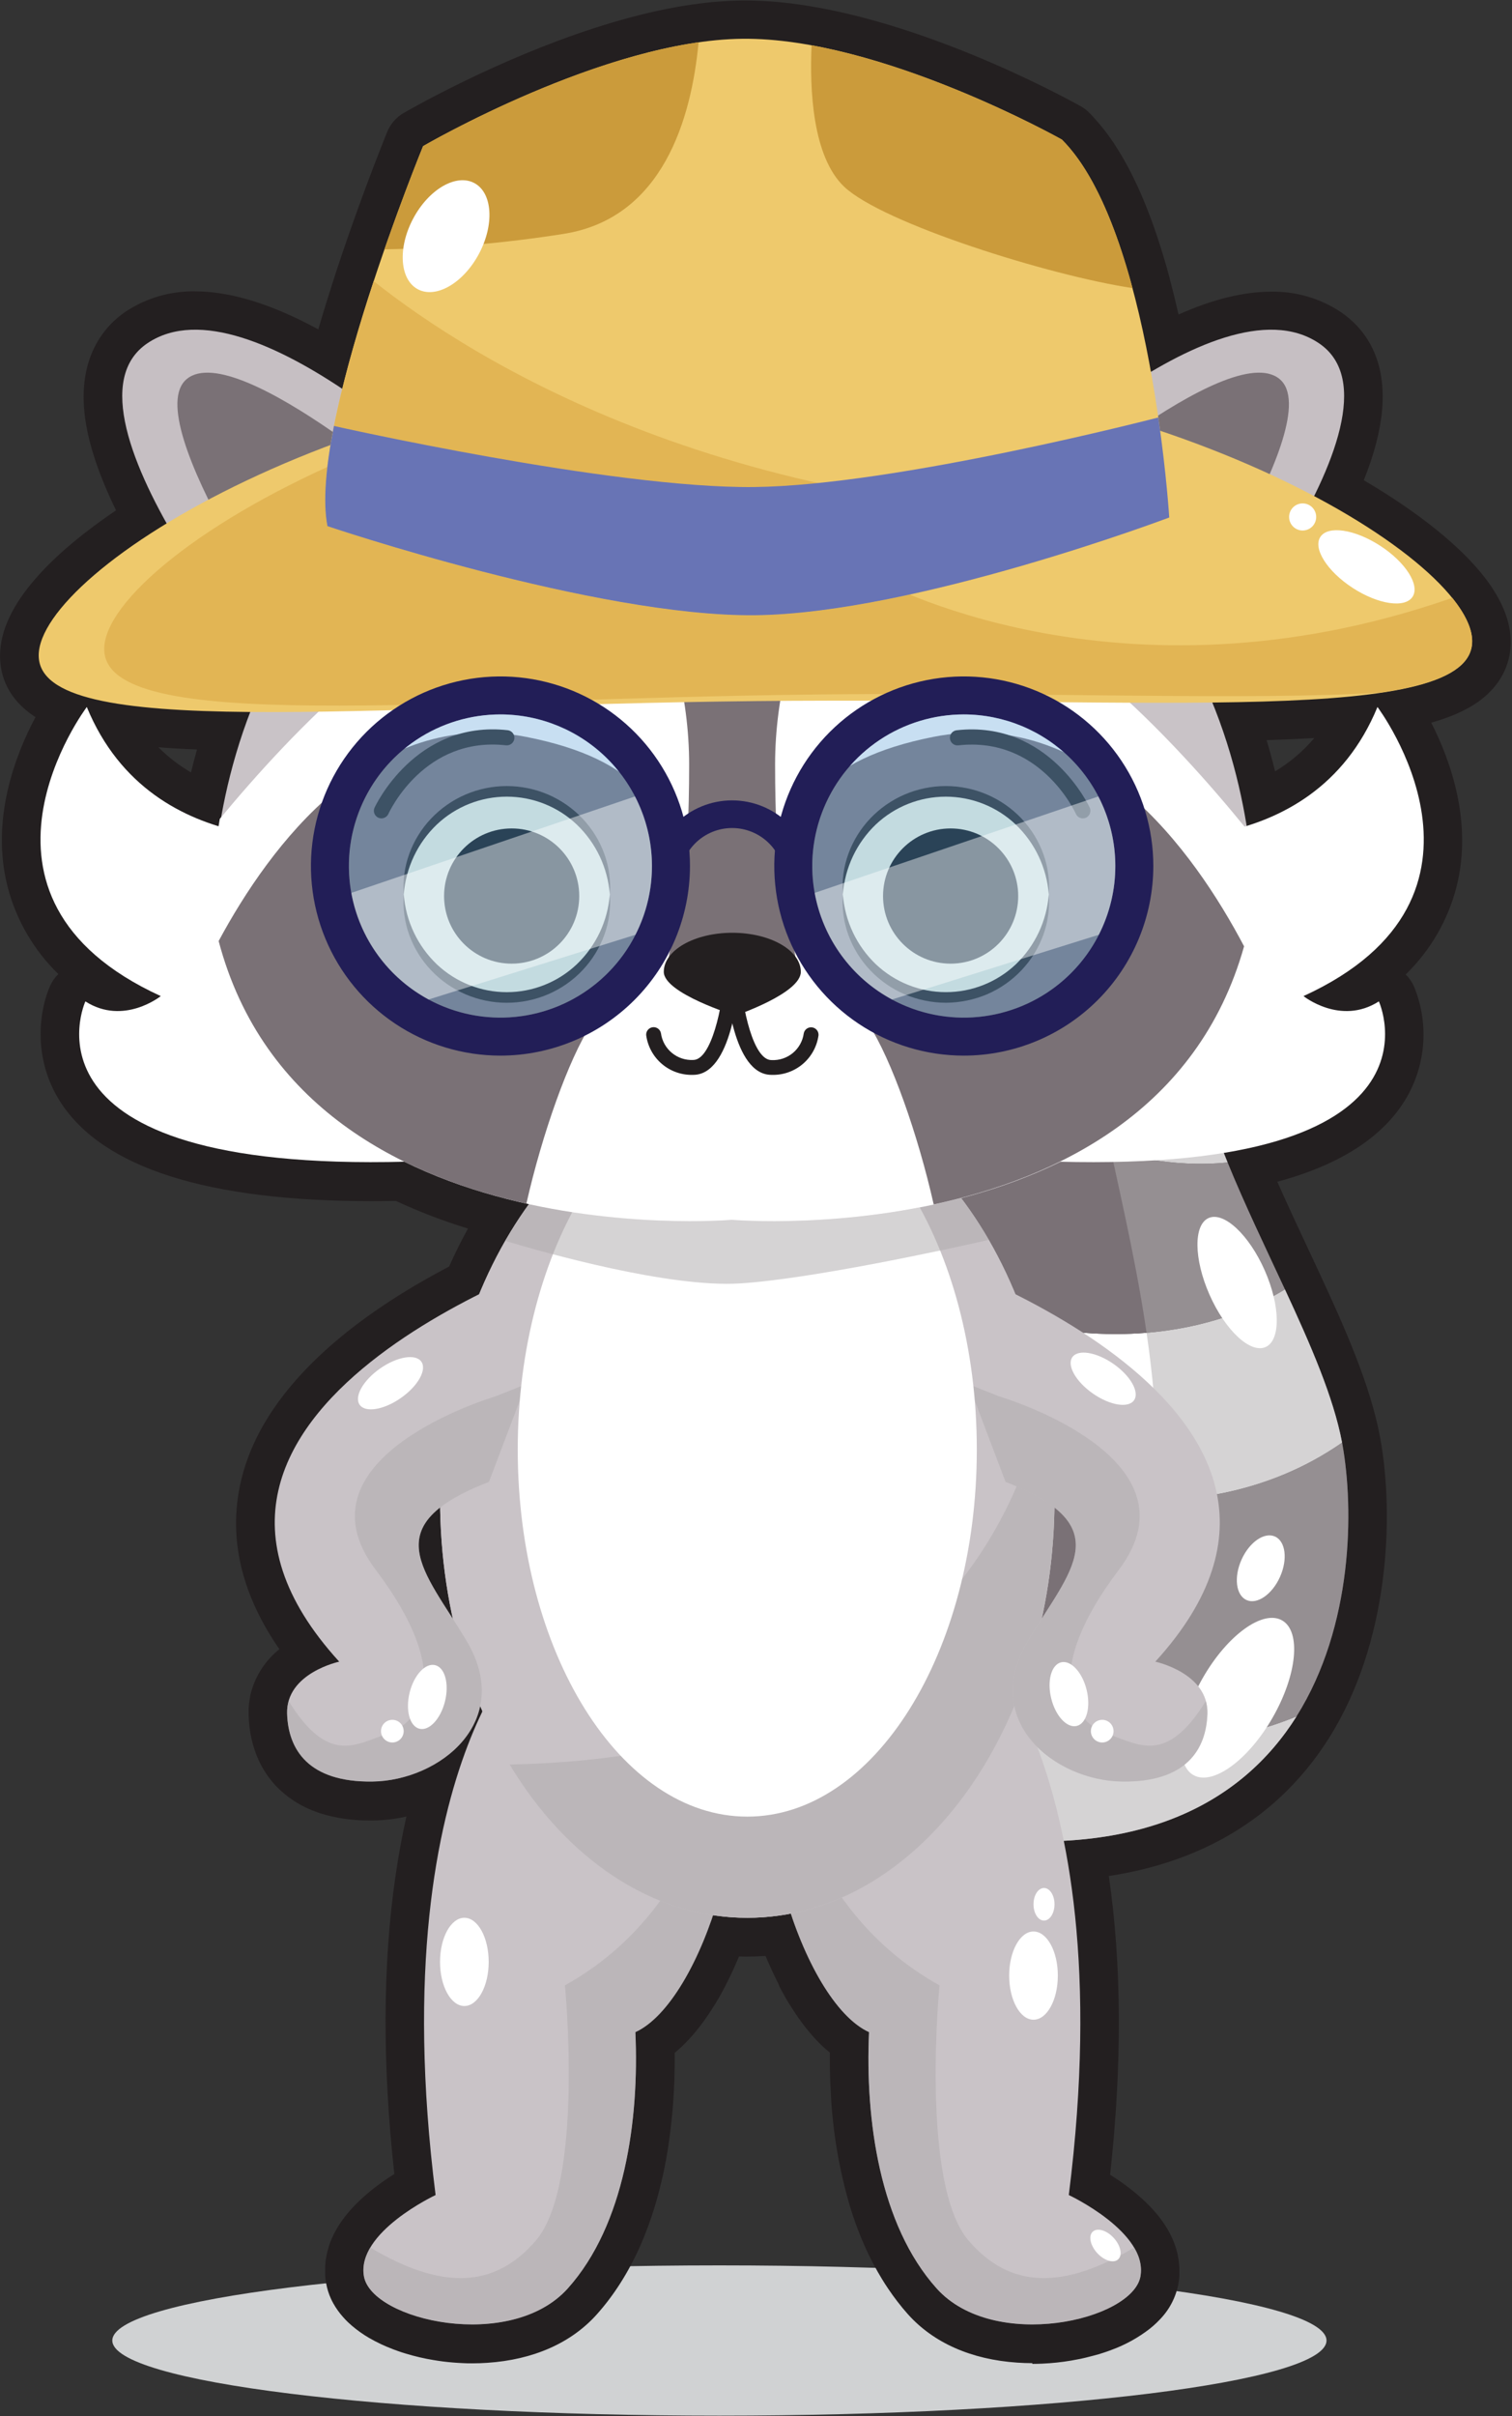 <svg width="586" height="936" viewBox="0 0 586 936" fill="none" xmlns="http://www.w3.org/2000/svg">
<rect x="0" y="0" width="586" height="936" fill="#333333" stroke="none"/>
<g clip-path="url(#clip0_5494_545)">
<path d="M278.82 935.829C408.767 935.829 514.11 922.796 514.11 906.719C514.11 890.642 408.767 877.609 278.82 877.609C148.873 877.609 43.53 890.642 43.53 906.719C43.53 922.796 148.873 935.829 278.82 935.829Z" fill="#D0D2D3"/>
<path d="M400.13 915.489C398.13 915.489 396.199 915.419 394.299 915.289C376.449 914.099 361.78 907.609 351.87 896.529C350.52 895.019 349.17 893.389 347.74 891.529C346.55 889.979 345.38 888.359 344.25 886.679C343.37 885.389 342.509 884.039 341.689 882.679C341.159 881.819 340.69 880.949 340.15 880.059C339.15 878.229 338.21 876.569 337.41 874.959C336.86 873.859 336.319 872.749 335.809 871.629C333.241 866.027 331.066 860.253 329.299 854.349C325.18 840.255 322.733 825.725 322.009 811.059C321.739 806.409 321.61 801.639 321.62 796.869C321.62 796.299 321.62 795.739 321.62 795.159C321.62 795.159 321.019 794.669 320.799 794.479L319.799 793.639C319.569 793.439 319.339 793.219 319.099 792.999L318.259 792.199L317.54 791.489L316.729 790.659L316.059 789.959C315.799 789.669 315.529 789.379 315.269 789.079L314.599 788.329C314.359 788.059 314.09 787.739 313.83 787.429L313.24 786.719C313 786.429 312.779 786.149 312.549 785.879L311.87 784.999L311.189 784.109L310.58 783.299C310.31 782.939 310.09 782.619 309.86 782.299L309.25 781.439L308.469 780.299L308.009 779.619C307.589 778.989 307.19 778.359 306.79 777.729L306.549 777.339C306.229 776.819 305.909 776.339 305.549 775.779L304.99 774.839C304.78 774.489 304.58 774.139 304.38 773.789L303.259 771.789L302.16 769.729L301.67 768.489L301.229 767.609L300.74 766.609L300.17 765.439L299.689 764.439L299.16 763.309L298.66 762.209C298.5 761.869 298.32 761.469 298.15 761.059C297.98 760.649 297.849 760.389 297.689 760.059L297.179 758.879L296.7 757.729C294.347 757.889 292.013 757.969 289.7 757.969C288.64 757.969 287.56 757.969 286.42 757.919L285.509 760.049C285.349 760.429 285.179 760.799 285.019 761.159C284.859 761.519 284.7 761.889 284.53 762.279C284.36 762.669 284.2 762.989 284.04 763.349L283.519 764.459L283.019 765.509L282.46 766.649C282.3 766.969 282.139 767.309 281.969 767.649L281.24 769.079L280.9 769.739C280.7 770.119 280.499 770.479 280.309 770.849L279.79 771.849L279.04 773.199L278.639 773.909L277.929 775.119L277.479 775.879L276.479 777.459L276.269 777.799C275.859 778.439 275.46 779.069 275.04 779.689L274.519 780.469L273.79 781.539L273.269 782.269C273.049 782.589 272.789 782.959 272.519 783.319L271.96 784.069C271.71 784.409 271.45 784.739 271.2 785.069L270.63 785.789L269.84 786.789L269.269 787.469L268.42 788.469L267.78 789.189C267.54 789.469 267.26 789.769 266.99 790.059L266.32 790.759L265.479 791.619C265.253 791.859 265.023 792.089 264.79 792.309L263.96 793.099L263.269 793.719L262.36 794.529L261.61 795.159L261.479 795.259C261.565 802.973 261.265 810.686 260.58 818.369C260.36 820.809 260.089 823.249 259.799 825.619C259.509 827.989 259.139 830.509 258.799 832.889C258.599 834.096 258.39 835.306 258.17 836.519C253.57 861.599 244.519 881.819 231.299 896.599C221.389 907.679 206.71 914.169 188.86 915.359C186.97 915.489 185.01 915.559 183.04 915.559C181.75 915.559 180.459 915.559 179.189 915.469C176.669 915.359 174.13 915.149 171.63 914.829C170.41 914.669 169.17 914.489 167.95 914.279C164.364 913.685 160.819 912.859 157.339 911.809L155.65 911.279C154.5 910.899 153.38 910.499 152.33 910.099C149.125 908.895 146.024 907.43 143.059 905.719C140.688 904.34 138.446 902.751 136.36 900.969C135.84 900.529 135.36 900.079 134.87 899.629C134.24 899.019 133.629 898.389 133.009 897.679C131.554 896.065 130.283 894.295 129.219 892.399C128.869 891.779 128.569 891.189 128.299 890.609C127.419 888.697 126.785 886.681 126.41 884.609C126.217 883.548 126.086 882.476 126.019 881.399C126.019 880.949 126.019 880.519 126.019 880.089C126.019 879.469 126.019 878.859 126.019 878.249C126.019 877.639 126.08 877.249 126.13 876.799V876.629C126.13 876.169 126.22 875.719 126.29 875.259C126.36 874.799 126.479 874.129 126.599 873.559C126.679 873.139 126.759 872.769 126.849 872.409C126.989 871.859 127.159 871.259 127.339 870.659C127.342 870.619 127.342 870.579 127.339 870.539L127.58 869.789C127.78 869.199 128.019 868.589 128.259 867.969L128.509 867.379C128.789 866.739 129.08 866.099 129.4 865.459C129.4 865.399 129.549 865.169 129.559 865.149C129.909 864.479 130.27 863.819 130.66 863.149C136.07 853.999 145.57 846.769 152.83 842.199C148.16 799.849 148.3 761.139 153.25 726.969C154.423 718.923 155.843 711.176 157.509 703.729C153.281 704.684 148.964 705.196 144.63 705.259H143.49C137.773 705.32 132.074 704.624 126.54 703.189C125.76 702.979 124.979 702.749 124.219 702.509C122.689 702.009 121.219 701.439 119.759 700.809C116.237 699.269 112.957 697.228 110.019 694.749C108.893 693.811 107.821 692.809 106.809 691.749C103.474 688.128 100.876 683.893 99.16 679.279C98.48 677.445 97.922 675.567 97.49 673.659C97.35 673.039 97.23 672.409 97.11 671.779C96.683 669.367 96.432 666.928 96.36 664.479C96.36 663.62 96.36 662.769 96.36 661.929C96.36 661.399 96.44 660.929 96.49 660.379V660.319C96.49 660.039 96.49 659.789 96.58 659.529C96.66 658.879 96.77 658.209 96.91 657.529C96.91 657.459 96.91 657.379 96.91 657.299C97.06 656.549 97.249 655.779 97.469 655.029C99.323 648.666 103.099 643.033 108.28 638.899C94.12 618.409 88.88 597.669 92.7 577.059C100.05 537.379 139.929 508.519 174.059 490.669C176.309 485.609 178.76 480.669 181.38 475.939C171.827 473.032 162.49 469.456 153.439 465.239C150.229 465.299 147.059 465.329 143.979 465.329C80.349 465.329 39.78 452.399 23.4 426.899C12.08 409.269 15.609 390.269 19.469 381.819C20.231 380.148 21.296 378.632 22.61 377.349C13.04 368.064 6.223 356.315 2.91 343.399C-3.68 317.339 6 292.339 13.75 277.819C2.94 270.819 0.089 261.759 0.019 254.349C-0.201 233.609 22.22 213.119 44.96 197.709C38.91 185.249 35.02 174.089 33.36 164.419C28.9 138.419 41.11 125.829 48.79 120.659C56.753 115.415 66.117 112.703 75.65 112.879C89.38 112.879 105.38 117.819 123.38 127.609V127.529C125.23 121.159 127.29 114.529 129.5 107.689L130.599 104.319C131.939 100.269 133.35 96.079 134.82 91.869L135.65 89.489C136.65 86.659 137.589 83.969 138.519 81.399C138.519 81.399 139.23 79.399 139.25 79.399C141.11 74.269 143.02 69.15 144.92 64.189L145.5 62.69C146 61.38 147.139 58.469 147.139 58.469C147.139 58.469 149.249 53.119 149.269 53.079C149.789 51.779 150.07 51.079 150.07 51.079C151.327 48.008 153.567 45.441 156.439 43.779L158.259 42.73L158.38 42.669L159.969 41.789L162.45 40.429L165.509 38.779L166.65 38.179C187.28 27.309 227.579 8.179 265.969 2.089H266.07L268.57 1.709H268.71C274.96 0.79 281.263 0.282 287.58 0.189H288.84C341.37 0.189 405.449 33.809 417.759 40.559L418.49 40.959L418.849 41.159C420.045 41.824 421.142 42.652 422.11 43.619C422.74 44.249 423.359 44.899 423.979 45.619L424.439 46.119C424.959 46.689 425.44 47.229 425.9 47.779L426.259 48.209C426.839 48.9 427.4 49.589 427.95 50.299L428.33 50.789C428.78 51.379 429.2 51.939 429.62 52.509L430.08 53.149C430.58 53.849 431.079 54.579 431.59 55.319L431.809 55.659C432.259 56.339 432.67 56.979 433.08 57.659L433.54 58.389C433.9 58.989 434.27 59.589 434.63 60.199L434.979 60.789C435.399 61.509 435.839 62.279 436.269 63.059L436.71 63.859L437.62 65.549L438.08 66.429C438.45 67.159 438.839 67.939 439.229 68.73L439.61 69.519C439.88 70.059 440.159 70.639 440.429 71.23L440.929 72.299C441.169 72.829 441.42 73.369 441.66 73.919L442.16 75.039C442.47 75.749 442.759 76.449 443.059 77.149L443.58 78.409C443.77 78.859 444.229 79.999 444.229 79.999L444.65 81.059C444.89 81.659 445.119 82.259 445.349 82.869C445.579 83.479 445.83 84.129 446.07 84.769L446.5 85.929L447.049 87.449L447.42 88.519C447.77 89.519 448.1 90.519 448.42 91.46L448.7 92.299C448.89 92.839 449.079 93.429 449.269 94.019L449.549 94.879C450.159 96.799 450.77 98.799 451.36 100.809L452.12 103.399L452.17 103.589C452.58 105.039 452.99 106.499 453.38 107.959C453.38 108.019 453.38 108.069 453.38 108.129C454.56 112.509 455.689 117.129 456.759 121.839C469.979 115.959 481.99 112.999 492.62 112.999C502.156 112.821 511.524 115.533 519.49 120.779C527.89 126.429 537.49 137.609 535.66 158.779C534.94 166.929 532.609 175.929 528.559 186.039C549.729 198.469 566.169 211.669 575.559 223.889L575.82 224.229C576.44 225.039 576.989 225.809 577.519 226.559L577.95 227.199C578.42 227.889 578.829 228.529 579.219 229.199L579.79 230.119L580.46 231.279C580.8 231.889 581.11 232.469 581.4 233.039C581.59 233.409 581.739 233.729 581.889 234.039C582.169 234.619 582.44 235.219 582.7 235.819C582.82 236.109 582.95 236.429 583.07 236.749C583.32 237.349 583.549 237.989 583.759 238.629C583.839 238.829 583.91 239.059 583.99 239.299C584.23 240.079 584.45 240.859 584.65 241.689C584.65 241.889 584.74 242.089 584.78 242.279C584.99 243.279 585.149 244.129 585.259 244.979C585.259 245.039 585.32 245.529 585.32 245.529C585.435 246.495 585.498 247.467 585.509 248.439C585.517 249.441 585.471 250.443 585.37 251.439C585.37 251.439 585.3 252.119 585.29 252.179C585.171 253.152 584.996 254.117 584.769 255.069L584.63 255.619C584.44 256.359 584.18 257.179 583.88 257.999C583.799 258.229 583.72 258.419 583.65 258.619C583.289 259.523 582.881 260.407 582.429 261.269L582.07 261.919C581.73 262.529 581.32 263.179 580.9 263.819L580.509 264.389C579.969 265.129 579.43 265.819 578.86 266.489L578.33 267.079C577.83 267.619 577.33 268.079 576.86 268.589L576.339 269.089C575.769 269.609 575.179 270.089 574.519 270.639L573.799 271.199C573.259 271.609 572.799 271.959 572.259 272.309L571.309 272.939C570.789 273.269 570.31 273.589 569.75 273.889L568.75 274.429C568.26 274.699 567.749 274.939 567.309 275.189C566.869 275.439 566.359 275.669 565.849 275.899L564.639 276.459L563.509 276.939L562.24 277.449C561.6 277.699 560.94 277.949 560.24 278.189L559.299 278.529C557.859 279.019 556.299 279.529 554.689 279.959C562.219 294.699 570.79 318.649 564.5 343.559C561.183 356.473 554.366 368.222 544.799 377.509C546.105 378.794 547.165 380.305 547.929 381.969C550.708 388.613 551.98 395.79 551.655 402.985C551.33 410.179 549.416 417.212 546.049 423.579C537.569 439.489 520.439 450.959 495.049 457.809C498.869 466.469 502.949 475.179 506.939 483.699C508.479 486.993 510.006 490.259 511.519 493.499C521.269 514.499 531.109 536.679 534.809 556.499C534.809 556.499 534.939 557.119 534.979 557.349C540.399 587.619 538.449 636.169 515.089 673.299C509.719 681.876 503.235 689.704 495.809 696.579C494.549 697.749 493.17 698.949 491.62 700.249C489.82 701.749 487.91 703.249 485.96 704.649C470.29 716.069 451.43 723.479 429.74 726.769C434.74 761.039 434.94 799.849 430.24 842.489C437.5 847.059 446.99 854.279 452.4 863.429C452.78 864.069 453.139 864.729 453.509 865.429C453.509 865.529 453.62 865.639 453.67 865.759C453.98 866.369 454.269 866.979 454.549 867.639L454.799 868.229C455.049 868.839 455.28 869.459 455.49 870.079C455.58 870.349 455.669 870.649 455.769 870.939C455.939 871.519 456.109 872.099 456.259 872.689C456.349 873.069 456.42 873.399 456.49 873.739V873.839C456.61 874.419 456.719 874.979 456.799 875.539C456.879 876.099 456.92 876.419 456.96 876.899C456.96 876.899 456.96 877.019 456.96 877.039C457.02 877.589 457.06 878.039 457.08 878.499C457.08 879.149 457.08 879.759 457.08 880.349C457.08 880.939 457.08 881.239 457.08 881.669C457.013 882.743 456.882 883.811 456.689 884.869C455.681 890.061 453.171 894.842 449.469 898.619C449.079 899.039 448.66 899.459 448.21 899.889C447.44 900.629 446.559 901.399 445.639 902.139C441.132 905.634 436.109 908.407 430.75 910.359C429.75 910.749 428.6 911.149 427.45 911.519C426.3 911.889 425.18 912.239 424.03 912.519C422.88 912.799 421.709 913.139 420.549 913.409L418.759 913.809C417.599 914.049 416.38 914.279 415.16 914.489C411.438 915.121 407.681 915.518 403.91 915.679C402.64 915.739 401.35 915.759 400.07 915.769L400.13 915.489ZM61.4 289.489C65.166 293.277 69.412 296.555 74.03 299.239C74.75 296.253 75.527 293.289 76.36 290.349C70.99 290.139 66.02 289.859 61.4 289.489ZM490.9 286.729C492.087 290.729 493.179 294.759 494.179 298.819C499.919 295.386 505.052 291.028 509.37 285.919C503.67 286.269 497.55 286.489 490.9 286.739V286.729Z" fill="#231F20"/>
<path d="M520.139 558.89C516.859 541.38 507.949 520.96 497.979 499.5C478.659 511.5 430.67 531.44 355.63 499.7C354.27 521.38 354.26 542.77 354.75 562.11C386.39 575.41 461.669 599.54 520.139 558.89Z" fill="white"/>
<path d="M475.77 450.341C467.1 429.101 460.66 408.191 460.56 389.281C438.99 373.481 427.37 359.111 421.17 347.711C395.59 361.861 379.51 387.641 369.57 418.291C390.5 431.491 433.96 454.661 475.77 450.341Z" fill="white"/>
<path d="M352.67 643.029C349.06 651.539 343.54 656.379 337.55 658.969C340.66 672.149 347.86 692.439 364.4 710.049C440.33 722.499 481.4 698.469 502.5 664.939C472.67 677.259 419.89 686.089 352.67 643.029Z" fill="white"/>
<path d="M460.56 389.28C460.491 383.403 461.163 377.54 462.56 371.83C476.35 316.96 427.32 344.6 427.32 344.6C425.22 345.6 423.179 346.601 421.189 347.711C427.369 359.111 438.99 373.49 460.56 389.28Z" fill="#7A7176"/>
<path d="M497.979 499.489C490.529 483.429 482.48 466.779 475.77 450.329C433.96 454.649 390.5 431.499 369.57 418.279C361.42 443.399 357.39 471.779 355.63 499.689C430.67 531.489 478.669 511.489 497.979 499.489Z" fill="#7A7176"/>
<path d="M502.47 664.941C524.47 629.941 524.77 584.691 520.28 559.611C520.23 559.371 520.18 559.131 520.14 558.891C461.71 599.541 386.39 575.411 354.75 562.111C355.24 581.351 356.22 598.581 356.84 612.051C357.46 625.691 355.75 635.721 352.64 643.051C419.89 686.091 472.67 677.261 502.47 664.941Z" fill="#7A7176"/>
<path d="M306.28 658.561L321.6 700.131C335.641 704.307 349.925 707.619 364.37 710.051C347.83 692.441 340.63 672.151 337.52 658.971C323.23 665.161 306.28 658.561 306.28 658.561Z" fill="#7A7176"/>
<path opacity="0.52" d="M502.47 664.939C524.47 629.939 524.77 584.689 520.28 559.609C520.23 559.369 520.18 559.129 520.14 558.889C516.86 541.379 507.949 520.959 497.979 499.499C490.529 483.439 482.48 466.789 475.77 450.339C467.1 429.099 460.66 408.189 460.56 389.279C460.491 383.402 461.163 377.539 462.56 371.829C467.72 351.279 464.07 342.299 457.49 339.109C438.34 353.569 417.81 380.579 426.83 427.829C442.56 510.209 501.35 685.649 316.83 687.129L321.62 700.129C335.661 704.305 349.944 707.618 364.39 710.049C440.3 722.489 481.36 698.489 502.47 664.939Z" fill="#AFACAE"/>
<path d="M493.197 665.455C502.702 648.917 504.366 632.038 496.914 627.755C489.461 623.472 475.715 633.407 466.21 649.945C456.705 666.484 455.042 683.363 462.494 687.646C469.946 691.929 483.693 681.994 493.197 665.455Z" fill="white"/>
<path d="M496.084 610.895C499.128 604.101 498.258 597.098 494.141 595.253C490.023 593.407 484.217 597.418 481.172 604.212C478.128 611.006 478.998 618.01 483.115 619.855C487.233 621.7 493.039 617.688 496.084 610.895Z" fill="white"/>
<path d="M490.498 521.846C496.404 519.238 496.25 505.934 490.154 492.132C484.058 478.33 474.328 469.256 468.422 471.865C462.517 474.473 462.67 487.777 468.766 501.579C474.862 515.381 484.592 524.455 490.498 521.846Z" fill="white"/>
<path d="M197.3 645.489C214.56 629.159 146.73 675.539 168.82 850.359C168.82 850.359 137.969 864.81 141.059 881.9C144.149 898.99 197.929 911.219 220.059 886.539C242.189 861.859 247.77 821.149 246.25 787.259C272.08 775.489 295.799 699.559 279.429 663.759C279.379 663.709 250.8 602.689 197.3 645.489Z" fill="#C9C3C7"/>
<path opacity="0.52" d="M143.49 870.701C141.43 874.191 140.35 877.951 141.06 881.851C144.15 898.951 197.93 911.171 220.06 886.491C242.19 861.811 247.77 821.101 246.25 787.211C270.45 776.211 292.78 708.881 282.06 670.971C276.63 702.671 261.29 745.581 218.94 769.121C218.94 769.121 226.491 846.121 207.651 868.031C191.561 886.691 171.11 887.111 143.49 870.701Z" fill="#AFACAE"/>
<path d="M385.75 645.489C368.5 629.159 436.319 675.539 414.229 850.359C414.229 850.359 445.09 864.81 442 881.9C438.91 898.99 385.13 911.219 363 886.539C340.87 861.859 335.29 821.149 336.81 787.259C310.97 775.489 287.26 699.559 303.63 663.759C303.67 663.709 332.25 602.689 385.75 645.489Z" fill="#C9C3C7"/>
<path opacity="0.52" d="M439.56 870.701C441.71 873.994 442.579 877.961 442 881.851C438.91 898.951 385.13 911.171 363 886.491C340.87 861.811 335.29 821.101 336.81 787.211C312.61 776.211 290.271 708.881 300.991 670.971C306.421 702.671 321.76 745.581 364.12 769.121C364.12 769.121 356.571 846.121 375.411 868.031C391.491 886.691 411.94 887.111 439.56 870.701Z" fill="#AFACAE"/>
<path d="M289.61 423.59C226.84 423.59 175.76 494.05 175.76 580.65C175.76 667.25 226.84 737.72 289.61 737.72C352.38 737.72 403.46 667.26 403.46 580.65C403.46 494.04 352.39 423.59 289.61 423.59Z" fill="#231F20"/>
<path d="M289.62 742.949C355.38 742.949 408.69 670.289 408.69 580.659C408.69 491.029 355.38 418.369 289.62 418.369C223.859 418.369 170.55 491.029 170.55 580.659C170.55 670.289 223.859 742.949 289.62 742.949Z" fill="#C9C3C7"/>
<path d="M289.61 423.59C226.84 423.59 175.76 494.05 175.76 580.65C175.76 667.25 226.84 737.72 289.61 737.72C352.38 737.72 403.46 667.26 403.46 580.65C403.46 494.04 352.39 423.59 289.61 423.59Z" fill="#231F20"/>
<path d="M289.62 742.949C355.38 742.949 408.69 670.289 408.69 580.659C408.69 491.029 355.38 418.369 289.62 418.369C223.859 418.369 170.55 491.029 170.55 580.659C170.55 670.289 223.859 742.949 289.62 742.949Z" fill="#C9C3C7"/>
<path opacity="0.52" d="M408.67 580.65C408.68 567.212 407.452 553.802 405 540.59C393.83 594.92 351.68 680.23 197.52 683.59C219.36 719.84 252.52 742.97 289.59 742.97C355.37 742.94 408.67 670.28 408.67 580.65Z" fill="#AFACAE"/>
<path d="M223.111 485.49C223.111 485.49 41.59 545.25 131.47 643.73C131.47 643.73 110.78 648.13 111.27 663.87C111.7 677.71 119.48 690.5 144.35 690.17C170.52 689.82 199.48 666.71 180.74 635.49C164.35 608.16 145.4 591.16 189.5 574.06" fill="#C9C3C7"/>
<path opacity="0.52" d="M189.5 574.08C145.4 591.18 164.35 608.18 180.74 635.51C199.48 666.73 170.52 689.84 144.35 690.18C119.48 690.52 111.699 677.73 111.269 663.89C111.215 662.232 111.418 660.576 111.87 658.98C127.23 683.86 137.87 675.73 149.72 671.83C162.79 667.53 176.66 649.22 145.62 608.17C112.46 564.32 191.97 540.97 191.97 540.97L203.87 536.23L189.5 574.08Z" fill="#AFACAE"/>
<path d="M155.344 541.598C161.948 536.991 165.511 530.69 163.303 527.523C161.094 524.357 153.95 525.526 147.346 530.133C140.741 534.74 137.178 541.041 139.387 544.207C141.596 547.373 148.74 546.205 155.344 541.598Z" fill="white"/>
<path d="M172.467 659.092C174.147 652.288 172.44 646.015 168.655 645.08C164.87 644.145 160.439 648.903 158.759 655.707C157.079 662.511 158.786 668.785 162.571 669.72C166.356 670.654 170.787 665.896 172.467 659.092Z" fill="white"/>
<path d="M152.06 675.04C154.484 675.04 156.45 673.074 156.45 670.65C156.45 668.225 154.484 666.26 152.06 666.26C149.635 666.26 147.67 668.225 147.67 670.65C147.67 673.074 149.635 675.04 152.06 675.04Z" fill="white"/>
<path d="M356.11 485.49C356.11 485.49 537.63 545.25 447.76 643.73C447.76 643.73 468.44 648.13 467.95 663.87C467.52 677.71 459.75 690.5 434.88 690.17C408.7 689.82 379.749 666.71 398.479 635.49C414.879 608.16 433.82 591.16 389.72 574.06" fill="#C9C3C7"/>
<path opacity="0.52" d="M389.72 574.08C433.82 591.18 414.879 608.18 398.479 635.51C379.749 666.73 408.7 689.84 434.88 690.18C459.75 690.52 467.52 677.73 467.95 663.89C468.01 662.232 467.807 660.575 467.35 658.98C451.99 683.86 441.35 675.73 429.5 671.83C416.43 667.53 402.56 649.22 433.61 608.17C466.76 564.32 387.26 540.97 387.26 540.97L375.36 536.23L389.72 574.08Z" fill="#AFACAE"/>
<path d="M439.513 542.461C441.722 539.294 438.158 532.993 431.554 528.386C424.95 523.779 417.806 522.611 415.597 525.777C413.388 528.943 416.951 535.245 423.556 539.852C430.16 544.459 437.304 545.627 439.513 542.461Z" fill="white"/>
<path d="M417.318 668.627C421.103 667.693 422.81 661.419 421.129 654.615C419.449 647.811 415.019 643.052 411.234 643.987C407.448 644.922 405.741 651.196 407.421 658C409.101 664.804 413.532 669.562 417.318 668.627Z" fill="white"/>
<path d="M427.18 675.04C429.605 675.04 431.57 673.074 431.57 670.65C431.57 668.225 429.605 666.26 427.18 666.26C424.755 666.26 422.79 668.225 422.79 670.65C422.79 673.074 424.755 675.04 427.18 675.04Z" fill="white"/>
<path d="M289.62 703.76C338.751 703.76 378.58 640.104 378.58 561.58C378.58 483.057 338.751 419.4 289.62 419.4C240.489 419.4 200.66 483.057 200.66 561.58C200.66 640.104 240.489 703.76 289.62 703.76Z" fill="white"/>
<path opacity="0.52" d="M335.4 430.811H243.82C224.82 441.611 208.31 458.931 195.82 480.721C211.77 485.491 259.409 498.901 286.729 497.201C314.049 495.501 366.18 484.201 383.25 480.341C370.73 458.721 354.3 441.551 335.4 430.811Z" fill="#AFACAE"/>
<path d="M450.89 241.69C424.02 243.48 397.17 244.25 370.31 244.78C343.45 245.31 316.6 245.339 289.75 245.099C262.9 244.859 236.06 244.28 209.21 243.32C182.36 242.36 155.53 241.039 128.7 238.749C155.57 236.939 182.43 236.169 209.28 235.639C236.13 235.109 262.99 235.079 289.84 235.329C316.69 235.579 343.54 236.159 370.38 237.119C397.22 238.079 424.06 239.41 450.89 241.69Z" fill="#231F20"/>
<path d="M183.2 191.969C183.2 191.969 97.2 105.969 57.14 132.969C17.08 159.969 113.25 271.419 113.25 271.419L183.2 191.969Z" fill="#C6BFC3"/>
<path d="M170.309 199.559C170.309 199.559 92.109 130.759 72.439 146.789C52.769 162.819 118.349 256.099 118.349 256.099L170.309 199.559Z" fill="#7A7176"/>
<path d="M385.1 191.969C385.1 191.969 471.1 105.969 511.17 132.969C551.24 159.969 455.06 271.419 455.06 271.419L385.1 191.969Z" fill="#C6BFC3"/>
<path d="M397.99 199.559C397.99 199.559 476.19 130.759 495.86 146.789C515.53 162.819 449.96 256.099 449.96 256.099L397.99 199.559Z" fill="#7A7176"/>
<path d="M284.15 159.939C76.46 162.299 82.43 352.219 82.43 352.219C106.58 487.879 284.15 472.539 284.15 472.539C284.15 472.539 461.72 487.879 485.87 352.219C485.87 352.219 491.85 162.299 284.15 159.939Z" fill="#C9C3C7"/>
<path d="M435.06 323.761C435.06 323.761 508.25 336.121 533.86 273.891C533.86 273.891 589.339 347.381 505.189 385.891C505.189 385.891 519.57 397.431 534.4 387.941C534.4 387.941 564.73 454.171 409.97 450.031L435.06 323.761Z" fill="white"/>
<path d="M132.44 323.761C132.44 323.761 59.24 336.121 33.64 273.891C33.64 273.891 -21.84 347.381 62.31 385.891C62.31 385.891 47.92 397.431 33.09 387.941C33.09 387.941 2.76 454.171 157.52 450.031" fill="white"/>
<path d="M482.91 320.949C456.26 288.169 403.23 230.159 361.91 230.289C304.31 230.459 282.54 271.4 282.54 271.4C282.54 271.4 260.78 230.459 203.18 230.289C163.36 230.169 112.7 283.989 85.18 317.239C81.57 337.969 82.01 352.239 82.01 352.239C106.16 487.899 283.73 472.559 283.73 472.559C283.73 472.559 461.301 487.899 485.451 352.239C485.485 341.757 484.635 331.289 482.91 320.949Z" fill="white"/>
<path d="M482.16 366.599C462.67 329.599 422.41 273.499 361.79 285.459C272.79 302.999 317.29 367.229 336.73 396.949C345.42 410.239 355.79 439.599 361.87 466.609C409.39 456.349 464.24 430.429 482.16 366.599Z" fill="#7A7176"/>
<path d="M204.01 285.49C144.5 273.75 104.62 327.61 84.74 364.56C101.84 429.18 156.35 455.67 204.01 466.28C210.09 439.37 220.41 410.21 229.07 396.98C248.51 367.23 292.96 303 204.01 285.49Z" fill="#7A7176"/>
<path d="M307.53 367.339C303.86 356.819 300.4 336.269 300.4 296.169C300.4 242.469 329.4 195.769 350.88 168.469C331.53 163.309 309.44 160.219 284.15 159.939C258.58 160.229 236.26 163.369 216.75 168.649C238.26 195.969 267.09 242.579 267.09 296.169C267.09 336.269 263.64 356.819 259.97 367.339C257.38 374.779 261.34 382.669 269.71 386.559L273.71 388.399C276.86 389.894 280.303 390.669 283.79 390.669C287.277 390.669 290.72 389.894 293.87 388.399L297.87 386.559C306.16 382.669 310.12 374.779 307.53 367.339Z" fill="#7A7176"/>
<path d="M268.67 416.4C264.266 416.556 259.961 415.069 256.592 412.229C253.223 409.388 251.03 405.397 250.44 401.03C250.385 400.294 250.614 399.566 251.079 398.993C251.544 398.421 252.21 398.048 252.942 397.951C253.673 397.854 254.413 398.04 255.012 398.471C255.61 398.902 256.021 399.545 256.16 400.269C256.567 403.25 258.079 405.969 260.396 407.888C262.713 409.807 265.666 410.785 268.67 410.63C275.61 410.63 280.1 390.37 280.95 376.63C281.037 375.896 281.402 375.223 281.969 374.749C282.536 374.276 283.263 374.038 284 374.084C284.738 374.13 285.43 374.457 285.934 374.997C286.438 375.538 286.715 376.251 286.71 376.99C286.29 383.61 283.51 416.4 268.67 416.4Z" fill="#231F20"/>
<path d="M298.97 416.4C284.13 416.4 281.34 383.61 280.97 377.04C280.964 376.301 281.242 375.588 281.746 375.048C282.25 374.507 282.942 374.181 283.68 374.135C284.417 374.088 285.145 374.327 285.712 374.8C286.279 375.274 286.643 375.946 286.73 376.68C287.6 390.78 291.99 410.68 299 410.68C302.004 410.835 304.958 409.857 307.274 407.938C309.591 406.02 311.103 403.301 311.51 400.32C311.649 399.596 312.06 398.952 312.658 398.521C313.257 398.09 313.998 397.904 314.729 398.001C315.46 398.098 316.126 398.471 316.591 399.044C317.056 399.616 317.284 400.344 317.23 401.08C316.628 405.443 314.426 409.427 311.052 412.258C307.678 415.089 303.371 416.566 298.97 416.4Z" fill="#231F20"/>
<path d="M310.37 376.489C310.37 384.859 285.03 393.419 285.03 393.419C285.03 393.419 257.26 384.859 257.26 376.489C257.26 368.119 269.15 361.359 283.82 361.359C298.49 361.359 310.37 368.119 310.37 376.489Z" fill="#231F20"/>
<path d="M196.42 386.37C218.473 386.37 236.35 368.492 236.35 346.44C236.35 324.387 218.473 306.51 196.42 306.51C174.367 306.51 156.49 324.387 156.49 346.44C156.49 368.492 174.367 386.37 196.42 386.37Z" fill="#F7F8E2"/>
<path d="M236.34 346.49C236.76 351.804 236.041 357.147 234.229 362.16C232.381 367.258 229.506 371.921 225.78 375.86C222.012 379.84 217.472 383.011 212.439 385.18C207.376 387.354 201.925 388.475 196.415 388.475C190.905 388.475 185.452 387.354 180.389 385.18C175.355 383.012 170.817 379.841 167.05 375.86C163.319 371.924 160.442 367.26 158.599 362.16C156.792 357.149 156.073 351.811 156.49 346.5C157.272 356.808 161.842 366.462 169.32 373.6C176.646 380.516 186.34 384.369 196.415 384.369C206.49 384.369 216.183 380.516 223.509 373.6C230.984 366.456 235.554 356.8 236.34 346.49Z" fill="#231F20"/>
<path d="M236.34 346.489C235.552 336.185 230.983 326.537 223.509 319.399C216.186 312.479 206.491 308.623 196.415 308.623C186.338 308.623 176.644 312.479 169.32 319.399C161.842 326.538 157.272 336.191 156.49 346.499C156.073 341.188 156.792 335.85 158.599 330.839C160.445 325.741 163.321 321.077 167.05 317.139C170.819 313.161 175.358 309.991 180.389 307.819C185.451 305.642 190.904 304.52 196.415 304.52C201.925 304.52 207.377 305.642 212.439 307.819C217.474 309.981 222.014 313.149 225.78 317.129C229.508 321.071 232.384 325.738 234.229 330.839C236.04 335.846 236.76 341.182 236.34 346.489Z" fill="#231F20"/>
<path d="M198.3 373.319C212.765 373.319 224.49 361.594 224.49 347.129C224.49 332.665 212.765 320.939 198.3 320.939C183.836 320.939 172.11 332.665 172.11 347.129C172.11 361.594 183.836 373.319 198.3 373.319Z" fill="#040809"/>
<path d="M366.54 386.37C388.593 386.37 406.47 368.492 406.47 346.44C406.47 324.387 388.593 306.51 366.54 306.51C344.488 306.51 326.61 324.387 326.61 346.44C326.61 368.492 344.488 386.37 366.54 386.37Z" fill="#F7F8E2"/>
<path d="M406.47 346.49C406.886 351.804 406.167 357.146 404.36 362.16C402.512 367.258 399.636 371.921 395.91 375.86C392.138 379.836 387.601 383.006 382.57 385.18C377.505 387.318 372.068 388.436 366.57 388.47C361.071 388.445 355.631 387.323 350.57 385.17C345.535 383.005 340.995 379.833 337.229 375.85C333.499 371.914 330.623 367.25 328.78 362.15C326.968 357.141 326.248 351.801 326.67 346.49C327.443 356.798 332.011 366.454 339.49 373.59C346.818 380.507 356.513 384.36 366.59 384.36C376.667 384.36 386.362 380.507 393.689 373.59C401.136 366.435 405.686 356.788 406.47 346.49Z" fill="#231F20"/>
<path d="M406.47 346.491C405.679 336.188 401.11 326.54 393.64 319.401C386.313 312.482 376.617 308.627 366.54 308.627C356.462 308.627 346.766 312.482 339.439 319.401C331.981 326.543 327.433 336.193 326.67 346.491C326.248 341.18 326.968 335.84 328.78 330.831C330.626 325.732 333.501 321.068 337.229 317.131C340.997 313.151 345.537 309.979 350.57 307.811C355.625 305.64 361.069 304.521 366.57 304.521C372.071 304.521 377.515 305.64 382.57 307.811C387.602 309.977 392.141 313.145 395.91 317.121C399.638 321.062 402.515 325.729 404.36 330.831C406.168 335.842 406.886 341.18 406.47 346.491Z" fill="#231F20"/>
<path d="M368.43 373.319C382.895 373.319 394.62 361.594 394.62 347.129C394.62 332.665 382.895 320.939 368.43 320.939C353.966 320.939 342.24 332.665 342.24 347.129C342.24 361.594 353.966 373.319 368.43 373.319Z" fill="#040809"/>
<path d="M419.67 317.04C419.106 317.041 418.553 316.88 418.078 316.575C417.602 316.27 417.225 315.834 416.991 315.321C416.431 314.091 402.89 285.25 371.42 288.75C371.036 288.793 370.647 288.76 370.276 288.652C369.905 288.545 369.559 288.365 369.257 288.124C368.955 287.882 368.703 287.583 368.517 287.245C368.331 286.906 368.213 286.535 368.17 286.151C368.128 285.767 368.161 285.378 368.269 285.007C368.376 284.635 368.556 284.289 368.797 283.987C369.039 283.685 369.338 283.434 369.676 283.247C370.015 283.061 370.386 282.943 370.77 282.901C406.55 278.901 422.19 312.541 422.35 312.901C422.658 313.614 422.677 314.42 422.403 315.147C422.128 315.875 421.583 316.468 420.88 316.801C420.499 316.966 420.086 317.048 419.67 317.04Z" fill="#231F20"/>
<path d="M147.849 317.041C147.357 317.041 146.872 316.919 146.439 316.683C146.007 316.448 145.64 316.107 145.373 315.693C145.106 315.279 144.947 314.804 144.912 314.313C144.876 313.822 144.965 313.329 145.17 312.881C145.32 312.541 160.97 278.881 196.75 282.881C197.134 282.924 197.506 283.041 197.845 283.228C198.183 283.414 198.481 283.666 198.722 283.967C198.964 284.269 199.144 284.616 199.252 284.987C199.359 285.358 199.392 285.747 199.349 286.131C199.307 286.515 199.189 286.887 199.003 287.225C198.816 287.564 198.565 287.863 198.263 288.104C197.962 288.346 197.615 288.525 197.244 288.632C196.873 288.74 196.484 288.774 196.099 288.731C164.629 285.231 151.1 314.071 150.53 315.301C150.293 315.814 149.914 316.249 149.44 316.557C148.966 316.865 148.415 317.033 147.849 317.041Z" fill="#231F20"/>
<path d="M15 254.04C15.34 287.15 139.57 273.18 293 271.6C446.43 270.02 570.91 281.43 570.57 248.32C570.23 215.21 445.06 140.21 291.67 141.79C138.28 143.37 14.67 220.93 15 254.04Z" fill="#EEC96C"/>
<path d="M40.389 251.55C40.199 233.1 78.459 200.88 138.889 175.67L132.53 182.67C132.53 182.67 196.089 186.32 201.689 200.81C207.289 215.3 338.519 223.81 338.519 223.81C338.519 223.81 432.62 277.13 562.84 231.6C567.84 237.78 570.5 243.45 570.55 248.24C570.66 258.92 557.769 264.96 535.139 268.3C484.259 271.46 406.05 268.12 318.37 269.02C164.96 270.68 40.729 284.65 40.389 251.55Z" fill="#E2B554"/>
<path d="M453.161 200.49C453.161 200.49 446.241 88.669 411.531 54.079C411.531 54.079 341.19 14.469 287.73 15.019C234.27 15.569 163.96 56.63 163.96 56.63C163.96 56.63 119.381 165.249 126.911 203.849C126.911 203.849 230.81 239 292.64 238.36C354.47 237.72 453.161 200.49 453.161 200.49Z" fill="#EEC96C"/>
<path d="M126.91 203.83C122.91 183.14 133.81 142.34 144.82 108.92C183.07 139.29 283.92 203.15 453.16 200.47C453.16 200.47 354.469 237.71 292.639 238.34C230.809 238.97 126.91 203.83 126.91 203.83Z" fill="#E2B554"/>
<path d="M126.91 203.83C125.05 194.28 126.379 180.44 129.429 165.02C129.429 165.02 236.83 189.25 292.13 188.68C347.43 188.11 448.92 161.73 448.92 161.73C452.14 183.99 453.16 200.47 453.16 200.47C453.16 200.47 354.469 237.71 292.639 238.34C230.809 238.97 126.91 203.83 126.91 203.83Z" fill="#6874B5"/>
<path d="M218.55 90.589C195.536 94.223 172.296 96.228 149 96.589C157 73.589 164 56.589 164 56.589C164 56.589 220.53 23.589 270.75 16.369C267.95 46.109 256.84 84.489 218.55 90.589Z" fill="#CB9B3B"/>
<path d="M327.139 72.311C314.939 60.66 313.759 34.921 314.549 17.551C362.049 26.211 411.549 54.06 411.549 54.06C423.869 66.331 432.679 88.331 438.929 111.611C406.669 106.761 342.039 86.49 327.139 72.311Z" fill="#CB9B3B"/>
<path d="M185.658 98.273C191.694 86.907 190.868 74.658 183.815 70.912C176.762 67.167 166.152 73.344 160.116 84.709C154.081 96.074 154.906 108.323 161.959 112.069C169.013 115.814 179.623 109.638 185.658 98.273Z" fill="white"/>
<path d="M547.461 231.191C550.391 226.673 544.766 217.821 534.897 211.419C525.027 205.017 514.651 203.49 511.721 208.008C508.791 212.525 514.415 221.377 524.285 227.779C534.154 234.181 544.53 235.708 547.461 231.191Z" fill="white"/>
<path d="M504.86 205.52C507.76 205.52 510.11 203.169 510.11 200.27C510.11 197.37 507.76 195.02 504.86 195.02C501.961 195.02 499.61 197.37 499.61 200.27C499.61 203.169 501.961 205.52 504.86 205.52Z" fill="white"/>
<path d="M400.55 782.44C405.758 782.44 409.98 774.788 409.98 765.35C409.98 755.911 405.758 748.26 400.55 748.26C395.342 748.26 391.12 755.911 391.12 765.35C391.12 774.788 395.342 782.44 400.55 782.44Z" fill="white"/>
<path d="M179.97 777.129C185.178 777.129 189.4 769.478 189.4 760.039C189.4 750.601 185.178 742.949 179.97 742.949C174.762 742.949 170.54 750.601 170.54 760.039C170.54 769.478 174.762 777.129 179.97 777.129Z" fill="white"/>
<path d="M404.62 744.03C406.868 744.03 408.69 741.205 408.69 737.72C408.69 734.235 406.868 731.41 404.62 731.41C402.372 731.41 400.55 734.235 400.55 737.72C400.55 741.205 402.372 744.03 404.62 744.03Z" fill="white"/>
<path d="M433.362 875.276C435.13 873.657 434.361 869.941 431.645 866.976C428.929 864.011 425.295 862.92 423.527 864.539C421.76 866.158 422.529 869.874 425.244 872.839C427.96 875.804 431.595 876.895 433.362 875.276Z" fill="white"/>
<path d="M193.96 408.951C179.433 408.951 165.232 404.643 153.154 396.572C141.075 388.502 131.66 377.03 126.101 363.609C120.542 350.188 119.087 335.42 121.921 321.172C124.755 306.924 131.751 293.836 142.023 283.564C152.295 273.292 165.383 266.296 179.631 263.462C193.879 260.628 208.647 262.083 222.069 267.642C235.49 273.201 246.961 282.615 255.031 294.694C263.102 306.773 267.41 320.974 267.41 335.501C267.389 354.974 259.643 373.645 245.873 387.415C232.103 401.185 213.434 408.93 193.96 408.951ZM193.96 276.771C182.343 276.767 170.986 280.209 161.325 286.66C151.664 293.111 144.134 302.283 139.686 313.014C135.238 323.746 134.072 335.556 136.337 346.95C138.602 358.344 144.195 368.81 152.408 377.026C160.622 385.241 171.088 390.836 182.482 393.102C193.875 395.369 205.685 394.206 216.417 389.76C227.15 385.313 236.323 377.784 242.776 368.124C249.229 358.464 252.672 347.108 252.67 335.491C252.649 319.926 246.457 305.004 235.451 293.996C224.446 282.989 209.525 276.795 193.96 276.771Z" fill="#221E57"/>
<path opacity="0.37" d="M248.211 357.964C260.621 328.002 246.393 293.653 216.431 281.243C186.47 268.832 152.121 283.06 139.71 313.022C127.3 342.983 141.528 377.332 171.489 389.743C201.451 402.153 235.8 387.925 248.211 357.964Z" fill="#69A9DC"/>
<path opacity="0.44" d="M166.13 387.199L246.27 362.129C250.511 353.829 252.709 344.635 252.68 335.313C252.65 325.992 250.394 316.812 246.1 308.539L136.17 345.899C137.749 354.589 141.26 362.812 146.446 369.961C151.632 377.11 158.36 383.001 166.13 387.199Z" fill="white"/>
<path d="M373.54 408.951C359.013 408.951 344.812 404.643 332.734 396.572C320.655 388.502 311.24 377.03 305.681 363.609C300.122 350.188 298.667 335.42 301.501 321.172C304.335 306.924 311.331 293.836 321.603 283.564C331.875 273.292 344.963 266.296 359.211 263.462C373.459 260.628 388.227 262.083 401.649 267.642C415.07 273.201 426.541 282.615 434.612 294.694C442.682 306.773 446.99 320.974 446.99 335.501C446.969 354.974 439.223 373.645 425.453 387.415C411.683 401.185 393.014 408.93 373.54 408.951ZM373.54 276.771C361.924 276.769 350.568 280.212 340.908 286.664C331.249 293.116 323.72 302.287 319.274 313.019C314.827 323.75 313.662 335.559 315.927 346.952C318.192 358.346 323.785 368.811 331.998 377.026C340.211 385.24 350.676 390.835 362.069 393.102C373.461 395.369 385.271 394.206 396.003 389.761C406.735 385.317 415.908 377.789 422.362 368.131C428.815 358.472 432.26 347.117 432.26 335.501C432.244 319.931 426.053 305.004 415.044 293.994C404.036 282.984 389.11 276.789 373.54 276.771Z" fill="#221E57"/>
<path opacity="0.37" d="M427.793 357.974C440.203 328.012 425.975 293.663 396.013 281.252C366.052 268.842 331.703 283.07 319.292 313.031C306.882 342.993 321.11 377.342 351.071 389.752C381.033 402.163 415.382 387.935 427.793 357.974Z" fill="#69A9DC"/>
<path opacity="0.44" d="M345.72 387.199L425.85 362.129C430.09 353.829 432.288 344.636 432.26 335.315C432.232 325.994 429.979 316.814 425.689 308.539L315.76 345.899C317.336 354.59 320.848 362.814 326.034 369.963C331.22 377.112 337.948 383.003 345.72 387.199Z" fill="white"/>
<path d="M314.81 340.579H303.99C303.873 335.288 301.688 330.253 297.904 326.552C294.12 322.852 289.038 320.779 283.745 320.779C278.452 320.779 273.37 322.852 269.586 326.552C265.802 330.253 263.618 335.288 263.5 340.579H252.67C252.816 332.437 256.153 324.677 261.963 318.971C267.773 313.264 275.592 310.066 283.735 310.066C291.879 310.066 299.697 313.264 305.507 318.971C311.317 324.677 314.654 332.437 314.8 340.579H314.81Z" fill="#221E57"/>
</g>
<defs>
<clipPath id="clip0_5494_545">
<rect width="585.55" height="935.83" fill="white"/>
</clipPath>
</defs>
</svg>
